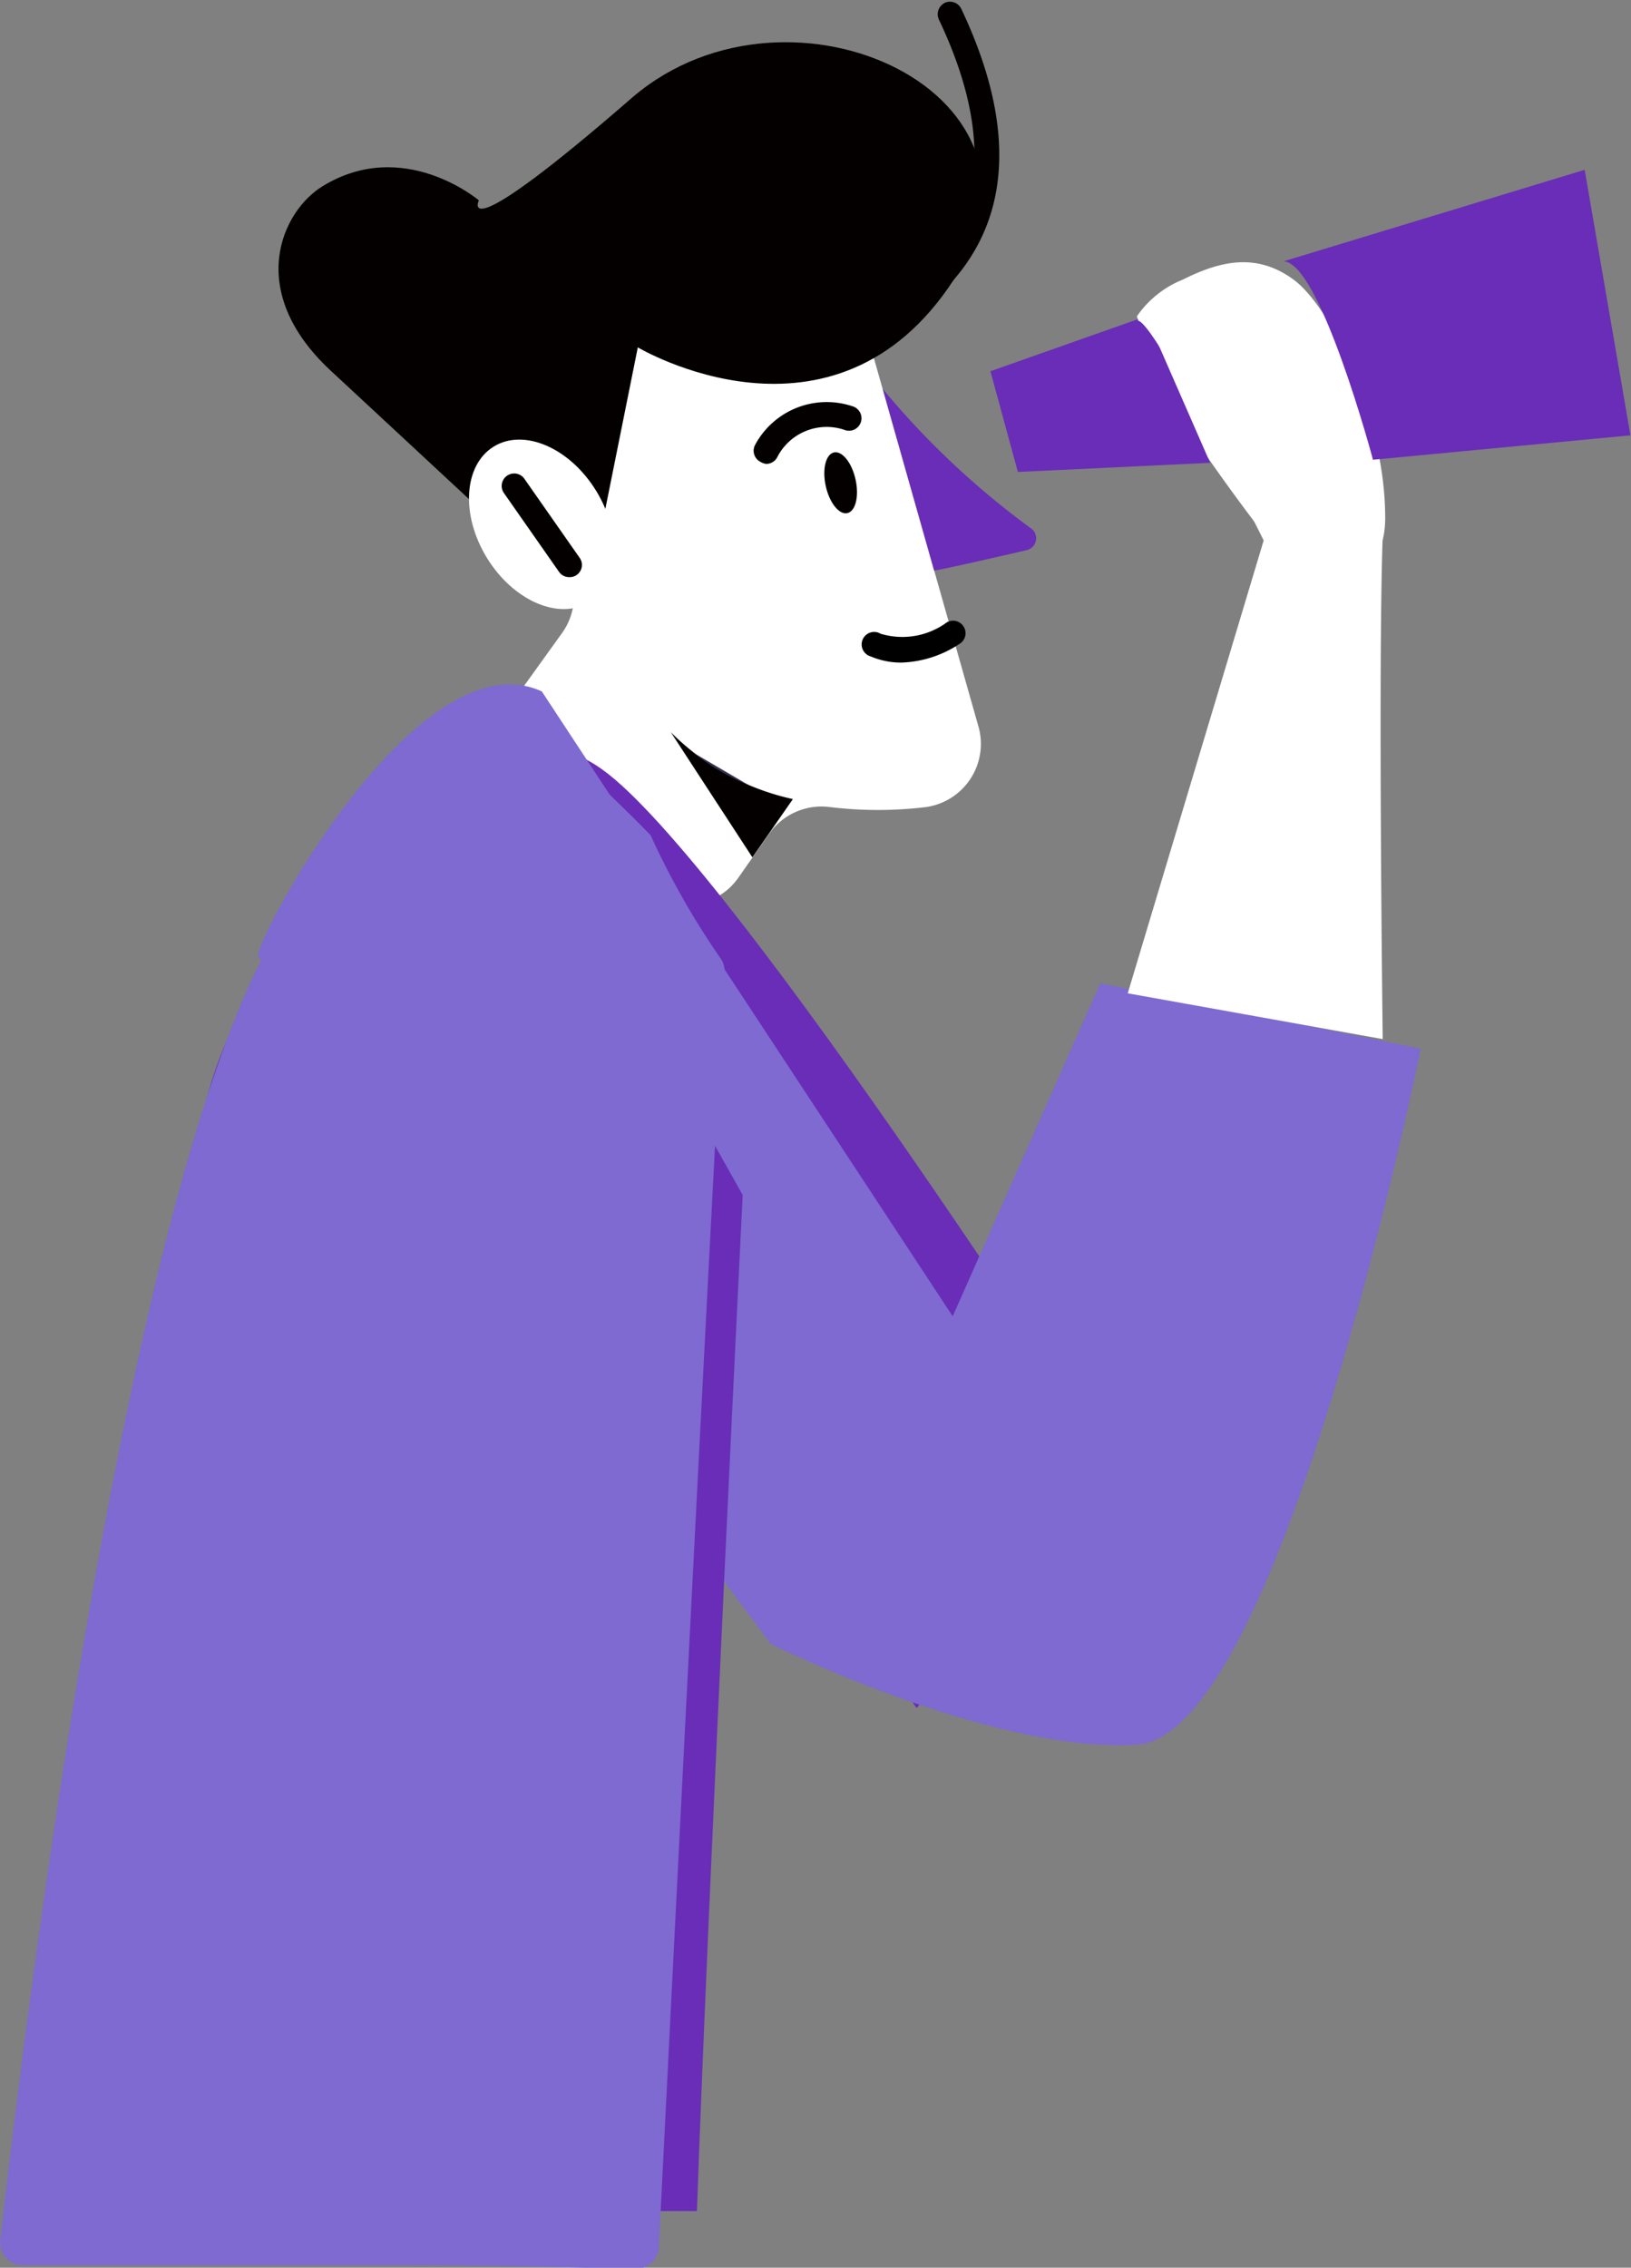 <svg id="Capa_1" data-name="Capa 1" xmlns="http://www.w3.org/2000/svg" viewBox="0 0 58.79 81.73"><rect x="0" y="0" width="58.79" height="81.73" fill="#808080" stroke="none"/><defs><style>.cls-1{fill:#fff;}.cls-2{fill:#692db7;}.cls-3{fill:#040000;}.cls-4{fill:#34314f;}.cls-5{fill:#7e6ad1;}</style></defs><path class="cls-1" d="M39.13,28.32,35.25,14.65A2.12,2.12,0,0,0,35,14c-4.31-6.46-10.39-2.19-13,.18A2.3,2.3,0,0,0,21.44,17l2.89,5.64A2.31,2.31,0,0,1,24.15,25l-1.56,2.17a2.3,2.3,0,0,0,.28,3l4.14,4a2.3,2.3,0,0,0,3.48-.33l1.12-1.6a2.31,2.31,0,0,1,2.2-.95,14.39,14.39,0,0,0,3.43,0A2.3,2.3,0,0,0,39.13,28.32Z" transform="translate(-3.88 -2.2)"/><path class="cls-2" d="M35.7,16.22a29.74,29.74,0,0,0,5.31,5,.44.44,0,0,1-.13.81c-1.34.31-3.32.76-3.33.73Z" transform="translate(-3.88 -2.2)"/><path class="cls-3" d="M25.62,20.94l1.25-6.22s7.06,4.21,11.39-2.44S32.39.87,26.71,5.68c-6.46,5.62-5.57,3.74-5.57,3.74s-2.71-2.3-5.63-.51c-1.46.89-2.81,3.75.27,6.63l8,7.43Z" transform="translate(-3.88 -2.2)"/><ellipse class="cls-1" cx="23.4" cy="21.1" rx="2.31" ry="3.29" transform="translate(-11.46 13.15) rotate(-31.53)"/><path class="cls-3" d="M32.46,31a8.88,8.88,0,0,1-4.4-2.41L31,33.1Z" transform="translate(-3.88 -2.2)"/><path class="cls-3" d="M31.5,18.92a.45.45,0,0,0,.39-.23,2,2,0,0,1,2.42-1,.45.45,0,1,0,.29-.85,2.93,2.93,0,0,0-3.5,1.39.45.45,0,0,0,.18.61A.54.54,0,0,0,31.5,18.92Z" transform="translate(-3.88 -2.2)"/><ellipse class="cls-3" cx="34.18" cy="19.6" rx="0.55" ry="1.12" transform="translate(-7.3 5.63) rotate(-12.45)"/><path class="cls-3" d="M33.46,15h.09c.16,0,4-.85,5.64-4.1,1.13-2.24.91-5.07-.66-8.38a.45.45,0,0,0-.59-.22.46.46,0,0,0-.22.6c1.45,3.05,1.67,5.61.67,7.6-1.43,2.87-5,3.62-5,3.62a.45.45,0,0,0-.35.53A.46.46,0,0,0,33.46,15Z" transform="translate(-3.88 -2.2)"/><path class="cls-4" d="M30.89,30.51a9.79,9.79,0,0,1-1.22-.62c-.45-.28-.83-.58-.83-.58Z" transform="translate(-3.88 -2.2)"/><path class="cls-3" d="M24.41,23a.42.42,0,0,0,.26-.08.44.44,0,0,0,.1-.62l-2-2.86a.45.45,0,0,0-.74.51l2,2.86A.44.44,0,0,0,24.41,23Z" transform="translate(-3.88 -2.2)"/><path d="M36.37,26.08a4,4,0,0,0,2.09-.67.45.45,0,1,0-.52-.73,2.71,2.71,0,0,1-2.32.36.45.45,0,1,0-.35.82A2.77,2.77,0,0,0,36.37,26.08Z" transform="translate(-3.88 -2.2)"/><path class="cls-2" d="M16.49,35s4.44-8.76,9.32-4.9,18.39,25,18.39,25l-7.28,8.66Z" transform="translate(-3.88 -2.2)"/><path class="cls-5" d="M38.22,49.64l5.32-12L55.09,40s-5,24.75-10.23,25.08-13.2-3.63-13.2-3.63L13.19,36.69c-.27-.38,5.72-11.63,10.22-9.57" transform="translate(-3.88 -2.2)"/><path class="cls-1" d="M44.53,38l4.95-16.49s-5.59-7.18-4.39-7.82a23.1,23.1,0,0,1,5-1.09s3.8,4.11,3.63,8.91,0,18.14,0,18.14" transform="translate(-3.88 -2.2)"/><polygon class="cls-2" points="35.7 13.38 36.69 17.01 43.62 16.68 41.31 11.4 35.7 13.38"/><path class="cls-1" d="M44.86,13.6a3.65,3.65,0,0,1,1.65-1.32c1.32-.66,2.64-1,4,0s3.3,5,3.3,8.58-4.29,1-4.29,1-3.93-7.94-4.61-8.1" transform="translate(-3.88 -2.2)"/><path class="cls-2" d="M9.56,81.89H29c.42-11.8,1.65-36.62,1.65-36.62L22.48,30.73S13.19,33.39,11.21,42.3c-1.36,6.12-5.59,26.13-6.6,37.94C4,81.89,8.51,81.89,9.56,81.89Z" transform="translate(-3.88 -2.2)"/><path class="cls-5" d="M4.59,83.84h.16l.56,0c.45,0,.9,0,1.35,0,1.35,0,2.7,0,4.05,0h7.75c2.78,0,5.55.07,8.32.13a.83.83,0,0,0,.85-.79C28.32,69.35,29.8,40.19,30,37.25a.86.86,0,0,0-.1-.44,28.87,28.87,0,0,1-2.57-4.51,59.23,59.23,0,0,0-4.43-4.1l-.66.47a.85.85,0,0,0-.71.07c-1.36.83-6.44,4.14-8.53,8.67C8.52,47,5.32,70.47,3.89,82.92a.82.82,0,0,0,.69.91Z" transform="translate(-3.88 -2.2)"/><path class="cls-2" d="M50.14,11.62,61,8.32l1.65,9.57-9.28.88S51.46,11.62,50.14,11.62Z" transform="translate(-3.88 -2.2)"/></svg>